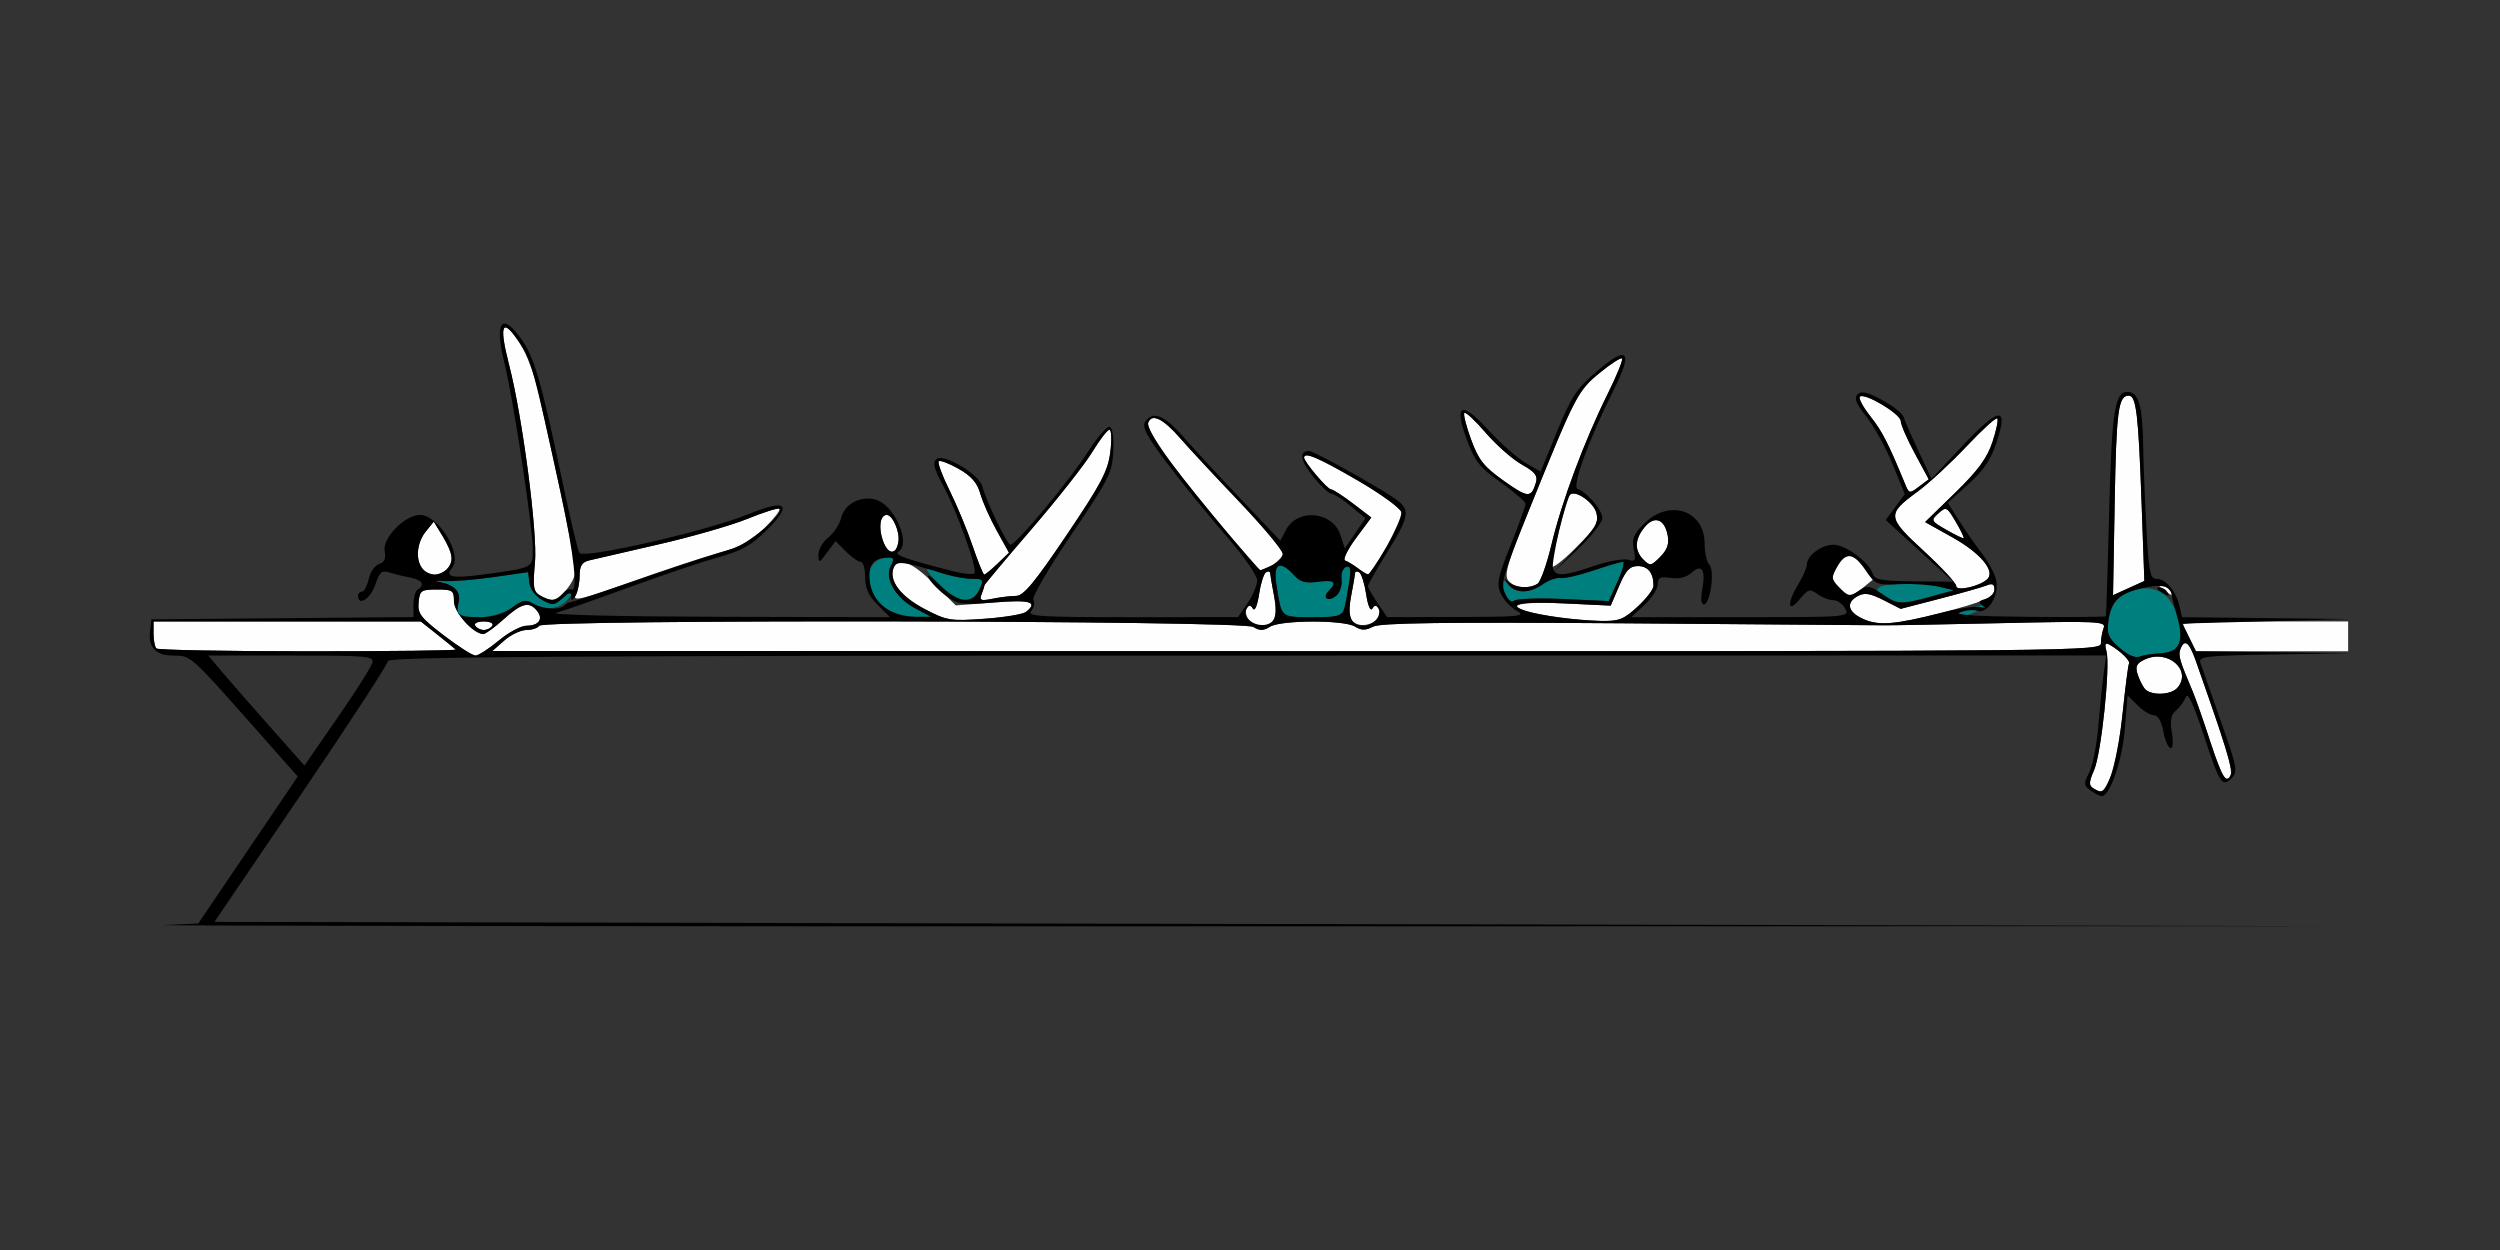 <?xml version="1.0" encoding="UTF-8" standalone="no"?>
<!-- Created with Inkscape (http://www.inkscape.org/) -->

<svg
   xmlns:dc="http://purl.org/dc/elements/1.1/"
   xmlns:cc="http://creativecommons.org/ns#"
   xmlns:rdf="http://www.w3.org/1999/02/22-rdf-syntax-ns#"
   xmlns:svg="http://www.w3.org/2000/svg"
   xmlns="http://www.w3.org/2000/svg"
   xmlns:sodipodi="http://sodipodi.sourceforge.net/DTD/sodipodi-0.dtd"
   xmlns:inkscape="http://www.inkscape.org/namespaces/inkscape"
   id="svg3426"
   version="1.1"
   inkscape:version="0.91 r13725"
   width="550"
   height="275"
   viewBox="0 0 550 275"
   sodipodi:docname="bb330700.svg">
  <rect x="0" y="0" width="550" height="275" fill="#333333" stroke="none"/>
  <defs
     id="defs3430" />
  <sodipodi:namedview
     pagecolor="#8f8f8f"
     bordercolor="#666666"
     borderopacity="1"
     objecttolerance="10"
     gridtolerance="10"
     guidetolerance="10"
     inkscape:pageopacity="0"
     inkscape:pageshadow="2"
     inkscape:window-width="1351"
     inkscape:window-height="777"
     id="namedview3428"
     showgrid="false"
     inkscape:zoom="0.81983396"
     inkscape:cx="278.85904"
     inkscape:cy="185.19608"
     inkscape:window-x="0"
     inkscape:window-y="0"
     inkscape:window-maximized="0"
     inkscape:current-layer="svg3426" />
  <g
     id="g3436"
     transform="translate(5.649,14.848)">
    <path
       style="fill:#fefefe"
       d="m 454.868,158.569 c -1,-0.634 -0.968,-1.366 0.173,-3.97 1.593,-3.635 3.603,-22.828 2.737,-26.139 -0.446,-1.706 -0.281,-2.023 0.747,-1.433 2.339,1.344 4.566,3.52 4.21,4.114 -0.191,0.318 -0.822,5.218 -1.403,10.89 -0.944,9.221 -3.143,17.369 -4.677,17.329 -0.308,-0.007 -1.113,-0.364 -1.787,-0.792 z m 25.755,-10.216 c -1.462,-4.508 -3.196,-9.462 -3.853,-11.009 -2.904,-6.84 -3.251,-8.028 -2.738,-9.364 0.912,-2.376 1.929,-1.608 3.402,2.567 8.194,23.221 8.904,26.03 6.58,26.009 -0.403,-0.004 -1.929,-3.695 -3.391,-8.203 z m -14.456,-11.712 c -0.516,-0.645 -1.227,-2.118 -1.582,-3.274 -0.509,-1.662 -0.155,-2.325 1.691,-3.166 4.998,-2.277 10.344,2.371 7.151,6.217 -1.408,1.696 -5.97,1.836 -7.26,0.222 z M 91.971,124.929 c -5.103,-3.908 -5.772,-4.787 -5.529,-7.266 0.257,-2.618 0.544,-2.819 4.027,-2.819 3.469,0 3.75,0.194 3.75,2.586 0,2.421 4.206,7.133 6.449,7.224 0.453,0.019 2.458,-1.443 4.456,-3.248 3.961,-3.578 5.606,-4.008 7.342,-1.916 1.497,1.804 0.457,3.322 -2.276,3.322 -1.21,0 -3.967,1.477 -6.127,3.281 -2.16,1.805 -4.458,3.281 -5.106,3.281 -0.648,0 -3.792,-2.001 -6.985,-4.446 z M 28.75,127.812 c -0.344,-0.344 -0.625,-1.82 -0.625,-3.281 l 0,-2.656 29.402,0 29.402,0 3.645,2.894 c 2.004,1.592 3.82,3.068 4.035,3.281 0.215,0.213 -14.375,0.388 -32.422,0.388 -18.047,0 -33.094,-0.281 -33.438,-0.625 z m 76.537,-1.748 c 1.447,-1.273 3.637,-2.314 4.867,-2.314 1.23,0 2.494,-0.417 2.809,-0.927 0.893,-1.446 154.791,-1.196 157.114,0.255 1.403,0.876 2.207,0.868 3.661,-0.04 2.412,-1.506 16.321,-1.533 18.718,-0.036 1.396,0.872 2.295,0.875 3.972,0.013 1.625,-0.835 15.648,-1.018 56.073,-0.731 29.648,0.21 54.961,0.405 56.25,0.433 1.289,0.028 12.843,-0.183 25.676,-0.47 21.488,-0.48 23.285,-0.398 22.734,1.036 -0.329,0.857 -0.598,2.367 -0.598,3.356 0,1.767 -3.13,1.798 -176.953,1.769 l -176.953,-0.03 2.63,-2.314 z m 370.932,-0.205 c -0.707,-1.418 -1.436,-2.895 -1.62,-3.281 -0.184,-0.387 7.918,-0.703 18.003,-0.703 l 18.337,0 0,3.281 0,3.281 -16.717,0 -16.717,0 -1.286,-2.578 z M 98.906,122.812 c -0.33,-0.534 0.477,-0.938 1.875,-0.938 1.398,0 2.205,0.404 1.875,0.938 -0.319,0.516 -1.162,0.938 -1.875,0.938 -0.713,0 -1.556,-0.422 -1.875,-0.938 z m 170.19,-1.365 c -0.623,-0.751 -0.833,-1.851 -0.466,-2.444 0.497,-0.804 0.845,-0.79 1.366,0.053 0.405,0.656 0.971,-0.674 1.343,-3.159 0.354,-2.36 1.041,-4.537 1.527,-4.837 0.486,-0.3 0.902,-0.205 0.924,0.213 0.022,0.417 0.408,2.657 0.856,4.977 0.883,4.572 0.043,6.562 -2.772,6.562 -0.905,0 -2.155,-0.614 -2.778,-1.365 z m 22.662,0.193 c -0.628,-0.758 -0.683,-2.662 -0.156,-5.391 0.448,-2.32 0.833,-4.56 0.856,-4.977 0.022,-0.417 0.438,-0.513 0.924,-0.213 0.486,0.3 1.173,2.477 1.527,4.837 0.373,2.485 0.938,3.815 1.343,3.159 0.522,-0.844 0.869,-0.858 1.366,-0.053 1.645,2.662 -3.808,5.116 -5.861,2.637 z m 112.538,-0.292 c -3.451,-1.534 -3.936,-3.619 -1.185,-5.092 1.442,-0.772 2.71,-0.564 5.623,0.923 l 3.762,1.919 8.674,-2.25 c 4.771,-1.238 9.412,-2.556 10.314,-2.931 1.17,-0.486 1.641,-0.242 1.641,0.849 0,1.746 -2.425,2.824 -11.719,5.206 -10.144,2.6 -13.711,2.887 -17.109,1.376 z m -206.532,-2.216 c -5.243,-2.744 -7.908,-6.228 -6.858,-8.965 1.001,-2.609 4.028,-1.457 8.893,3.381 l 4.824,4.799 8.313,-0.65 c 8.074,-0.632 9.866,-0.111 7.141,2.077 -0.645,0.517 -4.758,1.198 -9.141,1.512 -7.532,0.54 -8.254,0.421 -13.173,-2.153 z m 139.233,1.815 c -12.555,-1.845 -11.707,-3.669 1.417,-3.047 l 10.289,0.488 1.865,-4.35 c 1.487,-3.469 2.326,-4.35 4.142,-4.35 2.213,0 3.415,1.529 3.415,4.343 0,0.758 -1.582,2.83 -3.516,4.606 -3.086,2.834 -4.088,3.215 -8.203,3.116 -2.578,-0.062 -6.812,-0.425 -9.409,-0.806 z m -216.02,-4.772 c 0.494,-0.922 0.897,-2.925 0.897,-4.449 0,-2.097 0.514,-2.898 2.109,-3.288 1.16,-0.284 8.016,-1.867 15.234,-3.518 7.219,-1.651 16.055,-4.195 19.637,-5.652 3.582,-1.457 6.725,-2.436 6.985,-2.176 0.26,0.26 -1.199,2.146 -3.243,4.189 -2.86,2.86 -5.225,4.138 -10.267,5.547 -3.603,1.007 -12.333,3.9 -19.401,6.428 -10.279,3.676 -12.671,4.261 -11.953,2.919 z m -7.824,-0.028 c -1.462,-0.851 -1.612,-1.826 -1.107,-7.237 0.601,-6.447 -2.753,-32.086 -5.68,-43.42 -2.376,-9.201 -1.518,-10.782 2.492,-4.597 1.321,2.038 3.102,6.784 3.956,10.547 4.724,20.803 8.122,37.256 8.122,39.323 0,2.265 -3.417,6.454 -5.217,6.396 -0.482,-0.016 -1.638,-0.471 -2.567,-1.012 z m 97.158,-0.294 c 0.344,-0.897 0.626,-1.774 0.626,-1.949 0,-0.174 4.661,-5.73 10.358,-12.345 5.697,-6.615 11.702,-14.243 13.344,-16.95 1.642,-2.707 3.349,-4.922 3.793,-4.922 0.444,0 0.528,2.215 0.187,4.922 -0.526,4.182 -1.973,6.929 -9.627,18.281 -7.018,10.408 -9.464,13.359 -11.071,13.359 -1.134,0 -3.451,0.278 -5.149,0.617 -2.674,0.535 -3.003,0.399 -2.461,-1.014 z m 188.537,-1.542 c -1.604,-1.772 -1.633,-2.155 -0.344,-4.453 1.807,-3.22 3.454,-3.18 5.926,0.142 l 1.976,2.656 -2.213,1.797 c -2.775,2.254 -3.187,2.243 -5.345,-0.142 z m 60.731,-18.53 c 0.361,-20.294 0.794,-23.593 3.094,-23.593 1.655,0 2.13,4.004 2.835,23.907 l 0.598,16.876 -3.444,1.561 -3.444,1.561 0.361,-20.312 z m 10.632,19.033 c -1.001,-0.757 -1.369,-1.376 -0.818,-1.376 0.551,0 1.527,0.633 2.169,1.406 1.46,1.759 1.001,1.749 -1.351,-0.03 z m -45.495,-0.739 c 0.016,-0.609 -3.175,-4.06 -7.092,-7.669 -8.17,-7.529 -8.23,-8.092 -1.402,-13.105 2.456,-1.803 7.295,-6.277 10.752,-9.941 3.457,-3.665 6.509,-6.439 6.782,-6.166 0.273,0.273 -0.205,2.611 -1.063,5.194 -1.184,3.566 -3.157,6.253 -8.191,11.159 l -6.631,6.462 6.029,3.372 c 6.132,3.429 9.456,7.387 7.689,9.154 -1.613,1.613 -6.906,2.799 -6.873,1.54 z m -98.51,-1.158 c -1.016,-1.224 -0.255,-3.815 4.753,-16.172 9.893,-24.414 10.525,-25.631 15.356,-29.589 2.427,-1.989 4.627,-3.401 4.889,-3.139 0.262,0.262 -1.17,3.79 -3.183,7.839 -5.081,10.22 -10.113,23.713 -12.334,33.069 -1.031,4.342 -2.416,8.238 -3.077,8.658 -1.944,1.234 -5.098,0.906 -6.402,-0.666 z M 87.375,110.438 c -1.681,-1.681 -1.359,-5.879 0.641,-8.348 l 1.766,-2.181 1.981,3.249 c 1.089,1.787 1.982,3.903 1.984,4.702 0.004,1.881 -1.839,3.703 -3.746,3.703 -0.825,0 -2.006,-0.506 -2.625,-1.125 z m 120.937,-5.203 c -1.183,-3.48 -3.462,-8.97 -5.064,-12.198 -1.603,-3.228 -2.674,-6.11 -2.381,-6.403 0.293,-0.293 2.263,0.45 4.378,1.651 2.804,1.593 4.096,3.072 4.772,5.465 0.51,1.805 2.139,5.467 3.62,8.14 l 2.693,4.858 -2.513,2.407 c -1.382,1.324 -2.702,2.407 -2.933,2.407 -0.231,0 -1.388,-2.848 -2.571,-6.328 z m 84.758,4.926 c -0.975,-0.738 -2.231,-1.495 -2.789,-1.681 -0.559,-0.186 0.507,-2.394 2.368,-4.907 l 3.384,-4.569 -4.054,-3.095 c -2.23,-1.702 -4.396,-3.095 -4.813,-3.095 -0.783,-2.9e-5 -5.916,-6.057 -5.916,-6.981 0,-1.341 3.08,-0.034 11.719,4.975 5.183,3.005 9.514,6.155 9.686,7.045 0.287,1.482 -6.276,13.696 -7.343,13.666 -0.258,-0.008 -1.267,-0.618 -2.242,-1.356 z m -28.278,-7.305 C 253.807,90.066 246.347,79.726 246.958,78.133 c 0.811,-2.114 3.288,-0.893 7.104,3.501 1.805,2.078 7.605,8.314 12.891,13.858 5.285,5.544 9.609,10.727 9.609,11.519 0,1.094 -3.762,3.805 -4.966,3.579 -0.105,-0.02 -3.166,-3.5 -6.804,-7.734 z m 70.848,6.822 c 0.022,-1.932 3.468,-15.036 4.127,-15.695 1.141,-1.141 5.211,1.702 5.801,4.053 0.533,2.124 -0.126,3.221 -4.662,7.756 -2.905,2.905 -5.275,4.654 -5.266,3.886 z m 20.28,-1.39 c -2.021,-2.021 -1.958,-4.446 0.183,-7.09 2.154,-2.66 4.404,-1.949 5.115,1.616 0.394,1.975 -0.019,3.214 -1.611,4.838 -1.989,2.028 -2.25,2.073 -3.687,0.636 z m -167.338,-4.209 c -1.019,-2.924 -0.606,-5.641 0.859,-5.641 1.279,0 2.891,3.659 2.57,5.834 -0.457,3.095 -2.319,2.99 -3.428,-0.193 z m 233.98,-2.356 c -3.424,-1.969 -3.477,-2.079 -1.757,-3.636 1.697,-1.536 1.861,-1.457 3.803,1.834 1.116,1.892 1.907,3.528 1.757,3.636 -0.15,0.108 -1.861,-0.718 -3.803,-1.834 z M 325.193,90.945 c -4.399,-3.121 -5.533,-4.55 -7.201,-9.08 -1.089,-2.957 -1.755,-5.602 -1.479,-5.878 0.276,-0.276 2.397,1.698 4.714,4.388 2.317,2.689 5.875,5.823 7.906,6.965 2.955,1.661 3.577,2.462 3.112,4.009 -1.025,3.409 -1.735,3.369 -7.052,-0.404 z m 88.297,0.74 c -3.714,-9.036 -5.058,-11.66 -7.646,-14.927 -1.62,-2.045 -2.666,-3.998 -2.326,-4.338 0.982,-0.982 8.979,3.792 9.003,5.374 0.012,0.784 1.401,3.985 3.088,7.113 l 3.066,5.688 -2.15,1.622 c -2.077,1.566 -2.18,1.548 -3.035,-0.531 z"
       id="path3444"
       inkscape:connector-curvature="0" />
    <path
       style="fill:#007f7f"
       d="m 460.661,127.699 c -2.505,-2.172 -2.864,-3.021 -2.464,-5.824 0.607,-4.248 2.546,-6.383 6.467,-7.118 4.373,-0.82 7.491,1.418 8.813,6.328 1.428,5.304 0.306,7.58 -3.841,7.787 -1.776,0.089 -3.863,0.433 -4.636,0.766 -0.843,0.362 -2.58,-0.414 -4.339,-1.939 z M 95.33,120.33 c -0.334,-0.334 -0.378,-1.526 -0.096,-2.648 0.585,-2.33 -0.894,-3.883 -4.296,-4.512 -1.289,-0.238 -0.839,-0.326 1,-0.195 1.839,0.131 6.777,-0.256 10.972,-0.859 l 7.629,-1.097 0.278,2.352 c 0.165,1.397 1.304,2.925 2.805,3.764 2.371,1.325 2.688,1.268 5.113,-0.908 l 2.586,-2.32 -1.471,2.344 c -1.727,2.752 -4.862,3.457 -7.972,1.793 -1.921,-1.028 -2.587,-0.914 -4.978,0.854 -2.672,1.975 -10.106,2.896 -11.569,1.433 z m 94.772,-0.853 c -6.125,-3.324 -6.231,-11.664 -0.148,-11.664 1.07,0 1.148,0.401 0.364,1.867 -1.442,2.695 1.076,7.044 5.403,9.328 l 3.499,1.847 -3.281,0.004 c -1.805,0.002 -4.431,-0.62 -5.836,-1.382 z m 86.124,-0.179 c -0.255,-0.902 -0.742,-3.434 -1.083,-5.625 -0.713,-4.583 0.805,-5.379 3.848,-2.017 1.401,1.548 2.532,1.867 5.302,1.495 3.647,-0.489 4.316,0.054 2.411,1.959 -1.589,1.589 -0.163,2.586 1.602,1.12 0.812,-0.674 1.349,-2.278 1.195,-3.567 -0.162,-1.348 0.259,-2.524 0.992,-2.771 1.005,-0.338 1.139,0.436 0.635,3.668 -1.192,7.646 -0.9,7.378 -8.002,7.378 -5.328,0 -6.516,-0.282 -6.9,-1.641 z m 150.337,0.234 c 4.338,-1.67 5.735,-1.67 2.812,0 -1.289,0.737 -3.188,1.323 -4.219,1.302 -1.228,-0.025 -0.742,-0.474 1.406,-1.302 z m -101.123,-3.846 c -1.325,-2.907 -0.91,-3.852 0.792,-1.802 1.569,1.891 4.683,1.81 7.545,-0.196 1.275,-0.894 3.013,-1.507 3.862,-1.364 0.849,0.143 4.105,-0.602 7.236,-1.657 3.131,-1.055 6.057,-1.918 6.504,-1.918 0.446,0 -0.068,1.945 -1.142,4.321 l -1.954,4.321 -10.007,-0.455 c -5.504,-0.25 -10.388,-0.074 -10.854,0.392 -0.504,0.504 -1.306,-0.161 -1.982,-1.643 z m 83.883,0.919 c -2.103,-1.156 -2.417,-1.674 -1.406,-2.314 1.508,-0.955 9.385,-0.936 13.49,0.031 l 2.812,0.663 -3.75,1.049 c -7.117,1.991 -8.439,2.059 -11.146,0.57 z M 202.432,115.073 c -1.327,-1.158 -2.923,-2.798 -3.548,-3.646 -1.041,-1.413 -0.84,-1.436 2.412,-0.276 1.951,0.696 4.91,1.284 6.575,1.307 2.885,0.039 2.977,0.151 1.959,2.385 -1.34,2.94 -4.19,3.029 -7.398,0.23 z"
       id="path3440"
       inkscape:connector-curvature="0" />
    <path
       style="fill:#000000"
       d="m 30.469,188.656 7.5,-0.338 L 48.913,172.15 59.857,155.981 49.532,144.319 C 36.322,129.397 36.297,129.375 32.498,129.375 c -3.846,0 -5.552,-1.769 -5.144,-5.334 l 0.302,-2.635 28.828,-0.248 28.828,-0.248 0,-2.744 c 0,-1.509 0.422,-3.004 0.938,-3.323 1.675,-1.035 0.995,-2.12 -1.641,-2.618 -1.418,-0.268 -3.482,-0.775 -4.587,-1.127 -1.696,-0.54 -2.182,-0.116 -3.12,2.725 -0.993,3.01 -3.777,4.798 -3.777,2.427 0,-0.516 0.388,-0.938 0.863,-0.938 0.475,0 1.137,-1.246 1.471,-2.77 0.335,-1.524 1.363,-3.009 2.284,-3.302 1.196,-0.38 1.549,-1.195 1.233,-2.847 -0.543,-2.842 4.443,-7.956 7.758,-7.956 4.139,0 9.464,8.768 7.075,11.647 -1.696,2.044 0.014,2.393 7.041,1.436 10.895,-1.484 10.713,-1.389 10.713,-5.569 0,-4.865 -4.358,-33.474 -6.241,-40.97 -2.291,-9.119 -0.54,-11.385 3.875,-5.014 2.773,4.001 4.324,9.454 8.98,31.566 1.643,7.805 3.284,14.669 3.645,15.255 0.869,1.407 28.036,-4.803 37.056,-8.47 8.52,-3.464 9.937,-2.315 4.208,3.415 -3.377,3.377 -5.482,4.558 -10.752,6.031 -3.604,1.008 -12.459,3.992 -19.678,6.633 -7.219,2.64 -14.391,5.149 -15.938,5.574 -1.613,0.444 13.446,0.815 35.319,0.87 l 38.131,0.096 -2.74,-2.74 c -2.007,-2.007 -2.74,-3.637 -2.74,-6.094 0,-1.844 -0.441,-3.353 -0.98,-3.353 -0.539,0 -2.003,-1.023 -3.254,-2.274 l -2.274,-2.274 -1.873,2.508 c -1.785,2.391 -1.874,2.413 -1.902,0.467 -0.016,-1.123 0.954,-2.815 2.156,-3.761 1.202,-0.946 2.48,-2.889 2.838,-4.319 0.764,-3.043 4.173,-4.894 7.485,-4.062 4.188,1.051 8.021,9.691 5.099,11.496 -1.081,0.668 1.562,1.608 12.155,4.325 2.191,0.562 4.255,0.75 4.587,0.417 0.79,-0.79 -3.94,-13.949 -7.047,-19.601 -1.812,-3.297 -2.16,-4.692 -1.367,-5.485 1.459,-1.459 9.407,3.225 10.157,5.986 0.944,3.475 5.461,12.827 6.195,12.827 1.212,0 13.124,-14.291 17.027,-20.426 2.062,-3.242 4.22,-5.729 4.795,-5.525 0.638,0.226 0.945,2.337 0.789,5.426 -0.236,4.67 -0.943,6.071 -9.248,18.332 -5.016,7.405 -8.702,13.745 -8.335,14.338 0.361,0.584 0.147,1.677 -0.476,2.428 -0.987,1.189 1.875,1.364 22.185,1.359 l 23.318,-0.007 2.109,-3.098 c 1.16,-1.704 2.109,-3.962 2.109,-5.017 0,-1.055 -3.083,-5.459 -6.851,-9.786 -3.768,-4.327 -9.528,-11.408 -12.801,-15.736 -4.729,-6.255 -5.749,-8.178 -4.972,-9.375 1.589,-2.448 4.185,-1.452 8.198,3.147 2.074,2.377 7.761,8.534 12.639,13.684 l 8.869,9.363 1.233,-2.354 c 2.535,-4.838 10.293,-4.13 11.993,1.093 l 0.964,2.962 2.274,-3.319 2.274,-3.319 -3.238,-2.685 c -1.781,-1.477 -3.695,-2.696 -4.253,-2.71 -0.558,-0.014 -2.374,-1.716 -4.035,-3.783 -2.835,-3.528 -3.161,-5.617 -0.875,-5.617 1.176,0 17.376,9.103 19.753,11.1 2.447,2.055 2.057,3.748 -2.578,11.196 -2.32,3.728 -4.219,7.066 -4.219,7.418 0,0.351 0.949,2.033 2.109,3.737 l 2.109,3.098 L 315,120.894 c 13.748,-0.028 15.202,-0.176 13.07,-1.336 -1.319,-0.717 -2.908,-2.424 -3.531,-3.791 -0.99,-2.173 -0.717,-3.526 2.164,-10.727 1.813,-4.532 3.286,-8.61 3.272,-9.062 -0.014,-0.452 -2.463,-2.554 -5.444,-4.673 -4.641,-3.298 -5.71,-4.642 -7.447,-9.357 -2.953,-8.015 -1.321,-8.745 4.768,-2.132 2.676,2.907 6.343,6.143 8.148,7.191 l 3.281,1.906 3.632,-8.859 c 3.142,-7.663 4.318,-9.445 8.712,-13.199 6.953,-5.94 8.098,-4.552 3.605,4.371 -5.332,10.588 -9.131,21.045 -7.806,21.486 2.061,0.687 5.451,4.677 5.451,6.416 0,0.943 -2.426,4.021 -5.391,6.839 l -5.391,5.124 5.044,-5.309 c 4.272,-4.496 4.949,-5.685 4.427,-7.766 -0.588,-2.341 -4.66,-5.173 -5.8,-4.033 -1.023,1.023 -4.246,15.012 -3.754,16.293 0.668,1.741 2.427,1.62 9.1,-0.628 3.122,-1.052 6.479,-1.658 7.459,-1.347 1.556,0.494 1.71,0.206 1.215,-2.269 -0.465,-2.323 -0.053,-3.349 2.283,-5.685 5.538,-5.538 13.307,-2.932 13.307,4.462 0,1.959 0.466,4.028 1.035,4.598 1.249,1.249 0.203,8.715 -1.222,8.715 -0.59,0 -0.721,-1.271 -0.341,-3.297 0.81,-4.317 -0.085,-5.725 -2.341,-3.683 -1.126,1.019 -2.755,1.431 -4.594,1.161 -2.333,-0.342 -2.849,-0.091 -2.849,1.387 0,0.993 -1.31,3.029 -2.912,4.525 l -2.912,2.72 24.038,0 c 23.748,0 24.026,-0.023 23.035,-1.875 -0.552,-1.031 -1.752,-1.875 -2.666,-1.875 -0.915,0 -2.482,-0.604 -3.483,-1.342 -1.644,-1.212 -2.021,-1.099 -3.895,1.172 -2.669,3.233 -2.854,0.879 -0.265,-3.368 1.029,-1.688 1.871,-3.627 1.871,-4.308 0,-1.967 3.206,-4.341 5.861,-4.341 2.647,0 7.793,3.806 8.613,6.369 0.431,1.346 1.875,1.612 9.107,1.681 l 8.595,0.081 -7.416,-6.783 -7.416,-6.783 2.094,-2.848 2.094,-2.848 -2.67,-6.56 c -1.468,-3.608 -4.05,-8.303 -5.736,-10.432 -2.317,-2.926 -2.802,-4.136 -1.985,-4.954 0.818,-0.818 2.133,-0.517 5.385,1.233 2.367,1.273 4.494,2.947 4.728,3.721 0.234,0.773 1.713,4.148 3.288,7.5 l 2.863,6.094 6.98,-7.397 c 8.056,-8.537 10.019,-8.653 7.288,-0.43 -1.214,3.656 -2.871,6.087 -6.17,9.053 l -4.509,4.054 2.469,3.922 c 1.358,2.157 3.616,5.399 5.019,7.203 1.403,1.805 2.819,4.443 3.148,5.864 0.766,3.311 -1.791,7.534 -4.115,6.797 -0.889,-0.282 -2.626,-0.134 -3.861,0.33 -1.486,0.558 3.544,0.893 14.864,0.993 9.41,0.083 17.176,0.029 17.257,-0.12 0.081,-0.148 0.405,-10.395 0.719,-22.77 0.59,-23.212 1.267,-27.168 4.546,-26.536 2.025,0.39 2.818,3.532 2.931,11.623 0.051,3.657 0.369,11.778 0.706,18.047 0.529,9.837 0.83,11.397 2.198,11.397 2.043,0 4.272,2.586 5.049,5.859 l 0.613,2.578 18.498,0.204 18.498,0.204 -18.469,0.499 -18.469,0.499 1.477,3.047 1.477,3.047 16.992,0.211 16.992,0.211 -16.744,0.279 c -15.373,0.257 -16.7,0.412 -16.207,1.898 0.296,0.89 2.301,6.606 4.456,12.701 3.627,10.259 3.805,11.197 2.385,12.616 -2.089,2.089 -2.578,1.318 -6.275,-9.9 -2.205,-6.689 -3.37,-9.118 -3.807,-7.936 -0.346,0.936 -1.307,2.264 -2.135,2.951 -1.141,0.947 -1.359,2.163 -0.9,5.033 0.759,4.744 -1.061,4.084 -1.96,-0.711 -0.38,-2.027 -1.158,-3.292 -2.024,-3.292 -0.774,0 -2.387,-0.981 -3.586,-2.18 l -2.18,-2.18 -0.62,7.432 c -0.581,6.964 -3.265,14.74 -5.087,14.74 -0.407,0 -1.502,-0.558 -2.435,-1.24 -1.548,-1.132 -1.574,-1.479 -0.306,-3.984 0.764,-1.51 1.666,-6.12 2.004,-10.245 0.338,-4.125 0.866,-9.296 1.172,-11.492 l 0.557,-3.992 -189.014,0.025 c -151.96,0.02 -189.014,0.257 -189.014,1.213 0,0.654 -8.585,13.83 -19.078,29.28 l -19.078,28.092 234.937,0.472 234.937,0.471 -244.219,0.041 C 132.867,188.975 26.344,188.841 30.469,188.656 Z m 428.277,-32.796 c 0.842,-1.934 2.005,-8.156 2.586,-13.828 0.581,-5.672 1.212,-10.573 1.403,-10.89 0.356,-0.594 -1.871,-2.77 -4.21,-4.114 -1.028,-0.59 -1.193,-0.273 -0.747,1.433 0.866,3.311 -1.144,22.504 -2.737,26.139 -1.141,2.604 -1.173,3.336 -0.173,3.97 1.944,1.233 2.257,1.013 3.878,-2.709 z m 26.454,-0.478 c 0.391,-1.019 -1.528,-7.155 -7.766,-24.835 -1.473,-4.175 -2.49,-4.943 -3.402,-2.567 -0.513,1.336 -0.166,2.524 2.738,9.364 0.657,1.547 2.39,6.501 3.853,11.009 2.567,7.913 3.618,9.528 4.577,7.029 z M 76.251,131.016 c 0.416,-1.522 -0.875,-1.641 -17.813,-1.641 l -18.262,0 2.646,3.154 c 1.456,1.734 6.214,7.18 10.575,12.1 l 7.929,8.947 7.238,-10.46 c 3.981,-5.753 7.44,-11.198 7.686,-12.1 z m 397.177,5.403 c 3.193,-3.847 -2.153,-8.495 -7.151,-6.217 -1.847,0.841 -2.201,1.504 -1.691,3.166 0.354,1.156 1.066,2.629 1.582,3.274 1.291,1.613 5.853,1.474 7.26,-0.222 z m -3.791,-7.546 c 4.23,-0.211 5.288,-2.499 3.709,-8.019 -0.651,-2.274 -1.212,-4.429 -1.248,-4.79 -0.195,-1.967 -2.177,-2.478 -6.145,-1.586 -5.38,1.209 -7.218,2.922 -7.749,7.223 -0.366,2.965 -0.012,3.819 2.482,6 1.747,1.527 3.471,2.301 4.315,1.939 0.773,-0.332 2.86,-0.677 4.636,-0.766 z m 0.051,-13.56 c -0.845,-0.546 -0.961,-0.915 -0.29,-0.923 0.614,-0.007 1.377,0.408 1.696,0.923 0.719,1.164 0.395,1.164 -1.406,0 z m -365.625,10.781 c 2.16,-1.805 4.917,-3.281 6.127,-3.281 2.733,0 3.773,-1.519 2.276,-3.322 -1.736,-2.092 -3.382,-1.662 -7.342,1.916 -1.998,1.805 -4.003,3.266 -4.456,3.248 -2.243,-0.092 -6.449,-4.803 -6.449,-7.224 0,-2.392 -0.281,-2.586 -3.75,-2.586 -3.482,0 -3.77,0.201 -4.027,2.819 -0.243,2.478 0.426,3.358 5.529,7.266 3.193,2.445 6.337,4.446 6.985,4.446 0.648,0 2.946,-1.477 5.106,-3.281 z M 94.609,128.05 c -0.215,-0.213 -2.031,-1.69 -4.035,-3.281 l -3.645,-2.894 -29.402,0 -29.402,0 0,2.656 c 0,1.461 0.281,2.938 0.625,3.281 0.344,0.344 15.391,0.625 33.438,0.625 18.047,0 32.637,-0.174 32.422,-0.388 z M 456.562,126.639 c 0,-0.989 0.269,-2.499 0.598,-3.356 0.55,-1.434 -1.246,-1.516 -22.734,-1.036 -12.833,0.287 -24.387,0.498 -25.676,0.47 -1.289,-0.028 -26.602,-0.223 -56.25,-0.433 -40.425,-0.287 -54.448,-0.104 -56.073,0.731 -1.677,0.862 -2.575,0.859 -3.972,-0.013 -2.397,-1.497 -16.306,-1.47 -18.718,0.036 -1.453,0.908 -2.257,0.916 -3.661,0.04 -2.323,-1.451 -156.221,-1.701 -157.114,-0.255 -0.315,0.51 -1.579,0.927 -2.809,0.927 -1.23,0 -3.42,1.041 -4.867,2.314 l -2.63,2.314 176.953,0.03 c 173.823,0.029 176.953,-0.002 176.953,-1.769 z M 102.656,122.812 c 0.33,-0.534 -0.477,-0.938 -1.875,-0.938 -1.398,0 -2.205,0.404 -1.875,0.938 0.319,0.516 1.162,0.938 1.875,0.938 0.713,0 1.556,-0.422 1.875,-0.938 z m 171.835,-1.172 c 0.628,-0.758 0.683,-2.662 0.156,-5.391 -0.448,-2.32 -0.833,-4.56 -0.856,-4.977 -0.022,-0.417 -0.438,-0.513 -0.924,-0.213 -0.486,0.3 -1.173,2.477 -1.527,4.837 -0.373,2.485 -0.938,3.815 -1.343,3.159 -0.522,-0.844 -0.869,-0.858 -1.366,-0.053 -1.645,2.662 3.808,5.116 5.861,2.637 z m 22.662,-0.193 c 0.623,-0.751 0.833,-1.851 0.466,-2.444 -0.497,-0.804 -0.845,-0.79 -1.366,0.053 -0.405,0.656 -0.971,-0.674 -1.343,-3.159 -0.354,-2.36 -1.041,-4.537 -1.527,-4.837 -0.486,-0.3 -0.902,-0.205 -0.924,0.213 -0.022,0.417 -0.408,2.657 -0.856,4.977 -0.883,4.572 -0.043,6.562 2.772,6.562 0.905,0 2.155,-0.614 2.778,-1.365 z m 124.501,-1.523 c 3.746,-0.951 7.543,-1.495 8.438,-1.207 1.221,0.392 1.315,0.299 0.376,-0.373 -0.978,-0.7 -0.824,-1.007 0.703,-1.407 1.075,-0.281 1.954,-1.228 1.954,-2.105 0,-1.153 -0.454,-1.406 -1.641,-0.913 -0.902,0.374 -5.544,1.693 -10.314,2.931 l -8.674,2.25 -3.762,-1.919 c -2.913,-1.486 -4.181,-1.694 -5.623,-0.923 -2.751,1.472 -2.266,3.558 1.185,5.092 3.411,1.516 6.915,1.228 17.358,-1.424 z m -201.576,-0.151 c 2.729,-2.191 0.97,-2.738 -6.738,-2.096 -7.218,0.601 -8.161,0.48 -10.783,-1.387 -1.58,-1.125 -3.343,-2.923 -3.916,-3.994 -0.58,-1.084 0.474,-0.431 2.377,1.471 4.071,4.071 7.269,4.461 8.811,1.076 0.997,-2.189 0.899,-2.344 -1.496,-2.344 -1.41,0 -4.038,-0.445 -5.839,-0.989 -9.667,-2.919 -10.923,-3.074 -11.555,-1.428 -1.081,2.818 1.527,6.276 6.826,9.049 4.919,2.574 5.641,2.692 13.173,2.153 4.383,-0.314 8.496,-0.994 9.141,-1.512 z m 134.531,-1.137 c 1.934,-1.776 3.516,-3.849 3.516,-4.606 0,-2.814 -1.202,-4.343 -3.415,-4.343 -1.816,0 -2.654,0.881 -4.142,4.35 l -1.865,4.35 -10.289,-0.488 c -9.69,-0.459 -12.908,0.204 -8.214,1.694 3.126,0.992 10.934,2.032 16.206,2.159 4.115,0.099 5.117,-0.282 8.203,-3.116 z m -247.66,0.222 c 2.349,-1.736 3.111,-1.891 4.637,-0.938 2.04,1.274 5.853,1.514 6.93,0.437 0.387,-0.387 0.984,-0.71 1.328,-0.718 0.344,-0.008 7.586,-2.417 16.094,-5.353 8.508,-2.936 17.167,-5.768 19.243,-6.293 3.531,-0.893 11.769,-7.796 10.646,-8.92 -0.252,-0.252 -3.389,0.734 -6.97,2.191 -3.582,1.457 -12.418,4.001 -19.637,5.652 -7.219,1.651 -14.074,3.235 -15.234,3.518 -1.626,0.398 -2.113,1.191 -2.124,3.461 -0.008,1.62 -0.423,3.578 -0.923,4.351 -0.739,1.144 -0.911,1.161 -0.923,0.089 -0.011,-0.993 -0.491,-0.885 -1.953,0.438 -1.77,1.601 -2.159,1.632 -4.453,0.35 -1.489,-0.832 -2.627,-2.364 -2.792,-3.756 l -0.278,-2.352 -7.629,1.097 c -4.196,0.603 -9.133,0.99 -10.972,0.859 -1.839,-0.131 -2.289,-0.043 -1,0.195 3.402,0.629 4.881,2.181 4.296,4.512 -0.695,2.77 0.022,3.256 4.804,3.256 2.764,0 5.017,-0.677 6.911,-2.078 z m 88.771,0.148 c -4.327,-2.285 -6.846,-6.633 -5.403,-9.328 0.784,-1.466 0.706,-1.867 -0.364,-1.867 -2.995,0 -4.328,1.205 -4.328,3.912 0,5.522 4.086,9.142 10.312,9.134 l 3.281,-0.004 -3.499,-1.847 z m 94.304,0.289 c 0.255,-0.902 0.751,-3.484 1.102,-5.737 0.504,-3.233 0.37,-4.006 -0.635,-3.668 -0.733,0.246 -1.154,1.423 -0.992,2.771 0.155,1.29 -0.382,2.893 -1.195,3.567 -1.766,1.466 -3.191,0.469 -1.602,-1.12 1.904,-1.904 1.235,-2.448 -2.411,-1.959 -2.769,0.371 -3.901,0.052 -5.302,-1.495 -3.043,-3.362 -4.561,-2.567 -3.848,2.017 1.169,7.517 0.893,7.266 7.983,7.266 5.328,0 6.516,-0.282 6.9,-1.641 z m 48.25,-2.359 10.007,0.455 1.954,-4.321 c 1.075,-2.377 1.589,-4.321 1.142,-4.321 -0.446,0 -3.373,0.863 -6.504,1.918 -3.131,1.055 -6.387,1.8 -7.236,1.657 -0.849,-0.143 -2.587,0.47 -3.862,1.364 -2.966,2.079 -6.02,2.072 -7.6,-0.016 -1.056,-1.396 -1.045,-1.466 0.073,-0.469 1.492,1.33 4.573,1.514 6.361,0.38 0.662,-0.42 2.047,-4.316 3.077,-8.658 2.221,-9.357 7.254,-22.849 12.334,-33.069 2.013,-4.049 3.446,-7.577 3.183,-7.839 -0.262,-0.262 -2.467,1.153 -4.9,3.144 -4.884,3.998 -5.271,4.748 -15.442,29.925 -5.839,14.455 -6.413,16.429 -5.41,18.629 0.667,1.465 1.464,2.118 1.968,1.614 0.466,-0.466 5.35,-0.642 10.854,-0.392 z m 82.194,-0.888 3.75,-1.034 -3.281,-0.792 c -1.805,-0.435 -5.678,-0.685 -8.608,-0.555 -5.145,0.228 -5.402,0.125 -7.537,-3.044 -2.659,-3.946 -4.392,-4.144 -6.313,-0.723 -1.342,2.391 -1.302,2.692 0.611,4.605 1.876,1.876 2.223,1.929 4.162,0.642 1.939,-1.288 2.391,-1.218 5.418,0.836 3.4,2.307 3.66,2.309 11.798,0.065 z m -302.352,-0.258 c 0.637,-0.768 1.448,-1.217 1.802,-0.998 1.674,1.034 0.781,-7.471 -2.234,-21.305 -5.876,-26.952 -6.385,-28.833 -8.825,-32.596 -4.011,-6.186 -4.868,-4.604 -2.492,4.597 2.927,11.335 6.281,36.974 5.68,43.42 -0.504,5.411 -0.355,6.386 1.107,7.237 2.343,1.363 3.612,1.272 4.963,-0.356 z m 99.805,0.458 c 1.607,0 4.052,-2.951 11.071,-13.359 7.655,-11.352 9.101,-14.099 9.627,-18.281 0.34,-2.707 0.256,-4.922 -0.187,-4.922 -0.444,0 -2.15,2.215 -3.793,4.922 -1.642,2.707 -7.647,10.335 -13.344,16.95 -5.697,6.615 -10.358,12.171 -10.358,12.345 0,0.174 -0.282,1.051 -0.626,1.949 -0.542,1.413 -0.213,1.549 2.461,1.014 1.698,-0.34 4.015,-0.617 5.149,-0.617 z M 465.509,96.094 c -0.705,-19.903 -1.18,-23.907 -2.835,-23.907 -2.301,0 -2.734,3.299 -3.094,23.593 l -0.361,20.312 3.444,-1.561 3.444,-1.561 -0.598,-16.876 z m -33.919,16.441 c 1.767,-1.767 -1.557,-5.725 -7.689,-9.154 l -6.029,-3.372 6.631,-6.462 c 5.034,-4.906 7.007,-7.594 8.191,-11.159 0.858,-2.583 1.336,-4.921 1.063,-5.194 -0.273,-0.273 -3.325,2.501 -6.782,6.166 -3.457,3.665 -8.295,8.138 -10.752,9.941 -6.828,5.013 -6.768,5.576 1.402,13.105 3.917,3.609 7.108,7.06 7.092,7.669 -0.033,1.259 5.26,0.073 6.873,-1.54 z M 92.625,110.438 c 1.622,-1.622 1.389,-3.587 -0.863,-7.28 l -1.981,-3.249 -1.766,2.181 c -3.065,3.785 -1.874,9.473 1.984,9.473 0.825,0 2.006,-0.506 2.625,-1.125 z m 121.191,-1.282 2.513,-2.407 -2.693,-4.858 c -1.481,-2.672 -3.11,-6.335 -3.62,-8.14 -0.676,-2.393 -1.968,-3.873 -4.772,-5.465 -2.115,-1.201 -4.085,-1.944 -4.378,-1.651 -0.293,0.293 0.778,3.174 2.381,6.403 1.603,3.228 3.882,8.718 5.064,12.198 1.183,3.48 2.34,6.328 2.571,6.328 0.231,0 1.551,-1.083 2.933,-2.407 z m 85.557,-3.66 c 1.976,-3.319 3.452,-6.759 3.281,-7.644 -0.172,-0.89 -4.503,-4.04 -9.686,-7.045 C 284.33,85.798 281.25,84.49 281.25,85.831 c 0,0.924 5.132,6.981 5.916,6.981 0.418,1.5e-5 2.584,1.393 4.813,3.095 l 4.054,3.095 -3.384,4.569 c -1.861,2.513 -2.927,4.721 -2.368,4.907 0.559,0.186 1.814,0.943 2.789,1.681 0.975,0.738 1.985,1.349 2.242,1.356 0.258,0.007 2.085,-2.702 4.061,-6.021 z m -25.199,4.042 c 1.313,-0.598 2.388,-1.735 2.388,-2.527 0,-0.791 -4.324,-5.975 -9.609,-11.519 -5.285,-5.544 -11.086,-11.78 -12.891,-13.858 -3.816,-4.393 -6.293,-5.614 -7.104,-3.501 -0.35,0.911 1.638,4.355 5.332,9.238 5.01,6.623 18.717,23.108 19.307,23.218 0.105,0.02 1.265,-0.454 2.578,-1.052 z m 87.044,-6.723 c -0.711,-3.565 -2.961,-4.276 -5.115,-1.616 -2.141,2.644 -2.203,5.069 -0.183,7.09 1.437,1.437 1.698,1.392 3.687,-0.636 1.592,-1.624 2.005,-2.862 1.611,-4.838 z m -169.207,1.458 c 0.321,-2.176 -1.29,-5.834 -2.57,-5.834 -1.464,0 -1.878,2.717 -0.859,5.641 1.11,3.183 2.972,3.288 3.428,0.193 z m 232.597,-4.35 c -1.942,-3.291 -2.106,-3.37 -3.803,-1.834 -1.72,1.557 -1.667,1.667 1.757,3.636 1.942,1.117 3.653,1.942 3.803,1.834 0.15,-0.108 -0.641,-1.744 -1.757,-3.636 z M 332.245,91.349 c 0.465,-1.546 -0.157,-2.348 -3.112,-4.009 -2.032,-1.142 -5.589,-4.276 -7.906,-6.965 -2.317,-2.689 -4.438,-4.664 -4.714,-4.388 -0.276,0.276 0.39,2.921 1.479,5.878 1.669,4.53 2.803,5.959 7.201,9.08 5.318,3.772 6.027,3.813 7.052,0.404 z m 83.363,-6.442 c -1.686,-3.128 -3.076,-6.329 -3.088,-7.113 -0.024,-1.582 -8.021,-6.356 -9.003,-5.374 -0.341,0.341 0.706,2.293 2.326,4.338 2.588,3.267 3.932,5.891 7.646,14.927 0.855,2.08 0.959,2.098 3.035,0.531 l 2.15,-1.622 -3.066,-5.688 z"
       id="path3438"
       inkscape:connector-curvature="0" />
  </g>
</svg>
